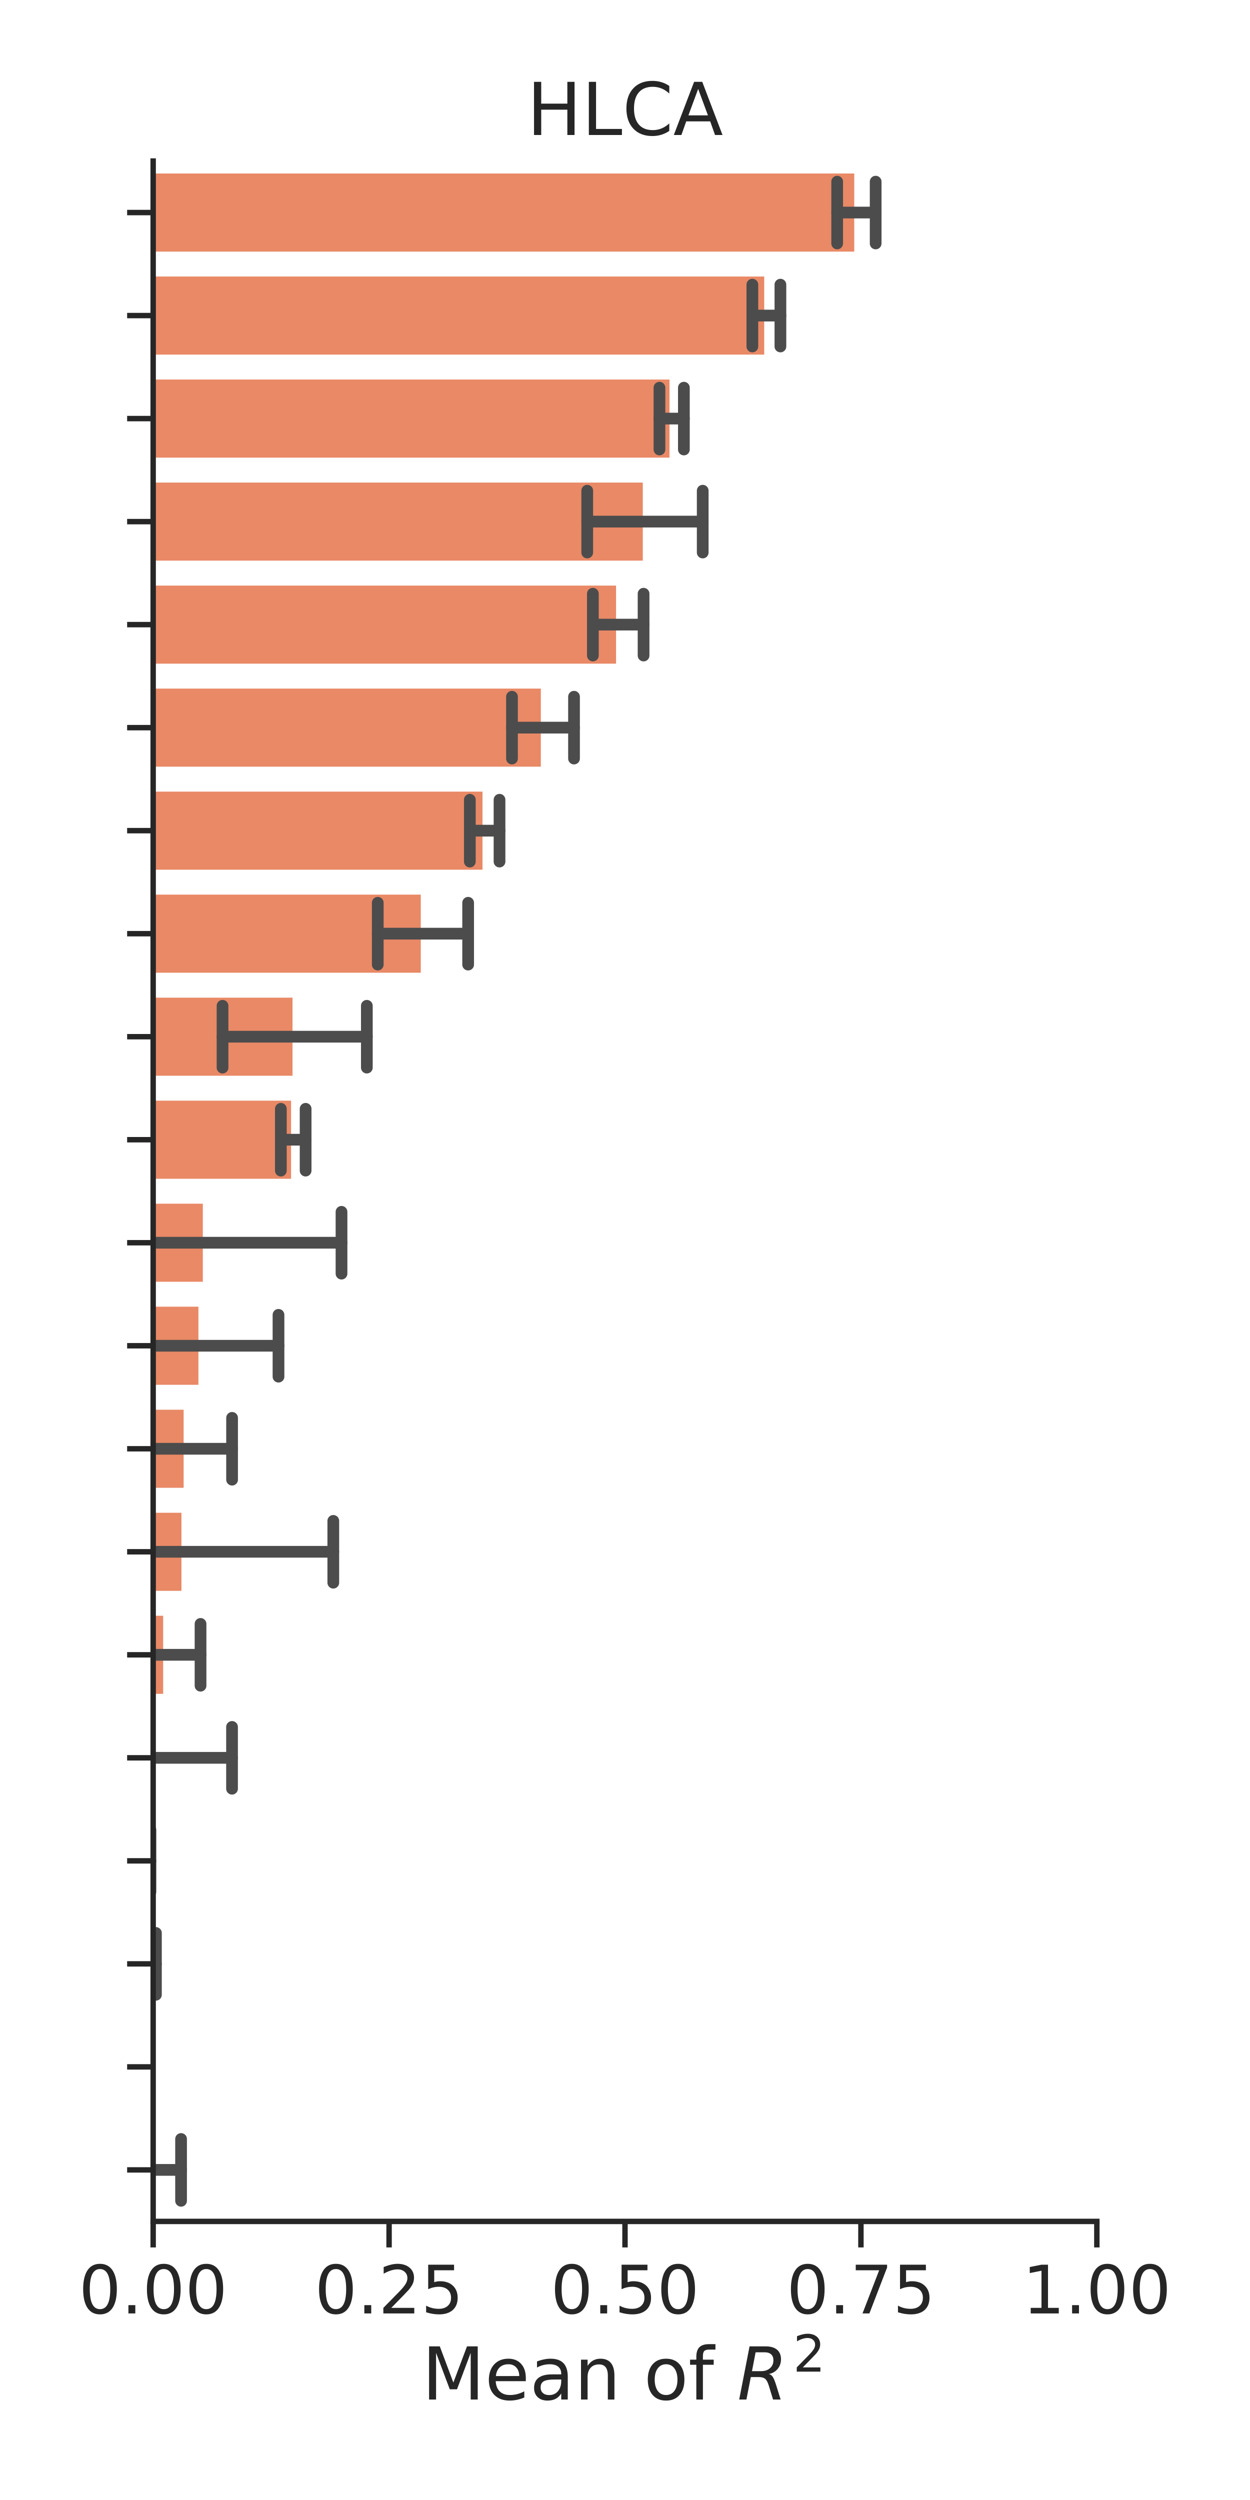<?xml version="1.0" encoding="utf-8" standalone="no"?>
<!DOCTYPE svg PUBLIC "-//W3C//DTD SVG 1.1//EN"
  "http://www.w3.org/Graphics/SVG/1.1/DTD/svg11.dtd">
<!-- Created with matplotlib (https://matplotlib.org/) -->
<svg height="576pt" version="1.1" viewBox="0 0 288 576" width="288pt" xmlns="http://www.w3.org/2000/svg" xmlns:xlink="http://www.w3.org/1999/xlink">
 <defs>
  <style type="text/css">*{stroke-linecap:butt;stroke-linejoin:round;}</style>
 </defs>
 <g id="figure_1">
  <g id="patch_1">
   <path d="M 0 576 
L 288 576 
L 288 0 
L 0 0 
z
" style="fill:#ffffff;"/>
  </g>
  <g id="axes_1">
   <g id="patch_2">
    <path d="M 35.289 511.812 
L 252.711 511.812 
L 252.711 37.104 
L 35.289 37.104 
z
" style="fill:#ffffff;"/>
   </g>
   <g id="matplotlib.axis_1">
    <g id="xtick_1">
     <g id="line2d_1">
      <defs>
       <path d="M 0 0 
L 0 6 
" id="mc8b5fd4b3a" style="stroke:#262626;stroke-width:1.25;"/>
      </defs>
      <g>
       <use style="fill:#262626;stroke:#262626;stroke-width:1.25;" x="35.289" xlink:href="#mc8b5fd4b3a" y="511.812"/>
      </g>
     </g>
     <g id="text_1">
      <!-- 0.00 -->
      <g style="fill:#262626;" transform="translate(18.144 533.014)scale(0.154 -0.154)">
       <defs>
        <path d="M 31.781 66.406 
Q 24.172 66.406 20.328 58.906 
Q 16.5 51.422 16.5 36.375 
Q 16.5 21.391 20.328 13.891 
Q 24.172 6.391 31.781 6.391 
Q 39.453 6.391 43.281 13.891 
Q 47.125 21.391 47.125 36.375 
Q 47.125 51.422 43.281 58.906 
Q 39.453 66.406 31.781 66.406 
z
M 31.781 74.219 
Q 44.047 74.219 50.516 64.516 
Q 56.984 54.828 56.984 36.375 
Q 56.984 17.969 50.516 8.266 
Q 44.047 -1.422 31.781 -1.422 
Q 19.531 -1.422 13.062 8.266 
Q 6.594 17.969 6.594 36.375 
Q 6.594 54.828 13.062 64.516 
Q 19.531 74.219 31.781 74.219 
z
" id="DejaVuSans-48"/>
        <path d="M 10.688 12.406 
L 21 12.406 
L 21 0 
L 10.688 0 
z
" id="DejaVuSans-46"/>
       </defs>
       <use xlink:href="#DejaVuSans-48"/>
       <use x="63.623" xlink:href="#DejaVuSans-46"/>
       <use x="95.41" xlink:href="#DejaVuSans-48"/>
       <use x="159.033" xlink:href="#DejaVuSans-48"/>
      </g>
     </g>
    </g>
    <g id="xtick_2">
     <g id="line2d_2">
      <g>
       <use style="fill:#262626;stroke:#262626;stroke-width:1.25;" x="89.644" xlink:href="#mc8b5fd4b3a" y="511.812"/>
      </g>
     </g>
     <g id="text_2">
      <!-- 0.25 -->
      <g style="fill:#262626;" transform="translate(72.5 533.014)scale(0.154 -0.154)">
       <defs>
        <path d="M 19.188 8.297 
L 53.609 8.297 
L 53.609 0 
L 7.328 0 
L 7.328 8.297 
Q 12.938 14.109 22.625 23.891 
Q 32.328 33.688 34.812 36.531 
Q 39.547 41.844 41.422 45.531 
Q 43.312 49.219 43.312 52.781 
Q 43.312 58.594 39.234 62.25 
Q 35.156 65.922 28.609 65.922 
Q 23.969 65.922 18.812 64.312 
Q 13.672 62.703 7.812 59.422 
L 7.812 69.391 
Q 13.766 71.781 18.938 73 
Q 24.125 74.219 28.422 74.219 
Q 39.75 74.219 46.484 68.547 
Q 53.219 62.891 53.219 53.422 
Q 53.219 48.922 51.531 44.891 
Q 49.859 40.875 45.406 35.406 
Q 44.188 33.984 37.641 27.219 
Q 31.109 20.453 19.188 8.297 
z
" id="DejaVuSans-50"/>
        <path d="M 10.797 72.906 
L 49.516 72.906 
L 49.516 64.594 
L 19.828 64.594 
L 19.828 46.734 
Q 21.969 47.469 24.109 47.828 
Q 26.266 48.188 28.422 48.188 
Q 40.625 48.188 47.75 41.5 
Q 54.891 34.812 54.891 23.391 
Q 54.891 11.625 47.562 5.094 
Q 40.234 -1.422 26.906 -1.422 
Q 22.312 -1.422 17.547 -0.641 
Q 12.797 0.141 7.719 1.703 
L 7.719 11.625 
Q 12.109 9.234 16.797 8.062 
Q 21.484 6.891 26.703 6.891 
Q 35.156 6.891 40.078 11.328 
Q 45.016 15.766 45.016 23.391 
Q 45.016 31 40.078 35.438 
Q 35.156 39.891 26.703 39.891 
Q 22.75 39.891 18.812 39.016 
Q 14.891 38.141 10.797 36.281 
z
" id="DejaVuSans-53"/>
       </defs>
       <use xlink:href="#DejaVuSans-48"/>
       <use x="63.623" xlink:href="#DejaVuSans-46"/>
       <use x="95.41" xlink:href="#DejaVuSans-50"/>
       <use x="159.033" xlink:href="#DejaVuSans-53"/>
      </g>
     </g>
    </g>
    <g id="xtick_3">
     <g id="line2d_3">
      <g>
       <use style="fill:#262626;stroke:#262626;stroke-width:1.25;" x="144" xlink:href="#mc8b5fd4b3a" y="511.812"/>
      </g>
     </g>
     <g id="text_3">
      <!-- 0.50 -->
      <g style="fill:#262626;" transform="translate(126.855 533.014)scale(0.154 -0.154)">
       <use xlink:href="#DejaVuSans-48"/>
       <use x="63.623" xlink:href="#DejaVuSans-46"/>
       <use x="95.41" xlink:href="#DejaVuSans-53"/>
       <use x="159.033" xlink:href="#DejaVuSans-48"/>
      </g>
     </g>
    </g>
    <g id="xtick_4">
     <g id="line2d_4">
      <g>
       <use style="fill:#262626;stroke:#262626;stroke-width:1.25;" x="198.356" xlink:href="#mc8b5fd4b3a" y="511.812"/>
      </g>
     </g>
     <g id="text_4">
      <!-- 0.75 -->
      <g style="fill:#262626;" transform="translate(181.211 533.014)scale(0.154 -0.154)">
       <defs>
        <path d="M 8.203 72.906 
L 55.078 72.906 
L 55.078 68.703 
L 28.609 0 
L 18.312 0 
L 43.219 64.594 
L 8.203 64.594 
z
" id="DejaVuSans-55"/>
       </defs>
       <use xlink:href="#DejaVuSans-48"/>
       <use x="63.623" xlink:href="#DejaVuSans-46"/>
       <use x="95.41" xlink:href="#DejaVuSans-55"/>
       <use x="159.033" xlink:href="#DejaVuSans-53"/>
      </g>
     </g>
    </g>
    <g id="xtick_5">
     <g id="line2d_5">
      <g>
       <use style="fill:#262626;stroke:#262626;stroke-width:1.25;" x="252.711" xlink:href="#mc8b5fd4b3a" y="511.812"/>
      </g>
     </g>
     <g id="text_5">
      <!-- 1.00 -->
      <g style="fill:#262626;" transform="translate(235.566 533.014)scale(0.154 -0.154)">
       <defs>
        <path d="M 12.406 8.297 
L 28.516 8.297 
L 28.516 63.922 
L 10.984 60.406 
L 10.984 69.391 
L 28.422 72.906 
L 38.281 72.906 
L 38.281 8.297 
L 54.391 8.297 
L 54.391 0 
L 12.406 0 
z
" id="DejaVuSans-49"/>
       </defs>
       <use xlink:href="#DejaVuSans-49"/>
       <use x="63.623" xlink:href="#DejaVuSans-46"/>
       <use x="95.41" xlink:href="#DejaVuSans-48"/>
       <use x="159.033" xlink:href="#DejaVuSans-48"/>
      </g>
     </g>
    </g>
    <g id="text_6">
     <!-- Mean of $R^2$ -->
     <g style="fill:#262626;" transform="translate(97.212 552.982)scale(0.168 -0.168)">
      <defs>
       <path d="M 9.812 72.906 
L 24.516 72.906 
L 43.109 23.297 
L 61.812 72.906 
L 76.516 72.906 
L 76.516 0 
L 66.891 0 
L 66.891 64.016 
L 48.094 14.016 
L 38.188 14.016 
L 19.391 64.016 
L 19.391 0 
L 9.812 0 
z
" id="DejaVuSans-77"/>
       <path d="M 56.203 29.594 
L 56.203 25.203 
L 14.891 25.203 
Q 15.484 15.922 20.484 11.062 
Q 25.484 6.203 34.422 6.203 
Q 39.594 6.203 44.453 7.469 
Q 49.312 8.734 54.109 11.281 
L 54.109 2.781 
Q 49.266 0.734 44.188 -0.344 
Q 39.109 -1.422 33.891 -1.422 
Q 20.797 -1.422 13.156 6.188 
Q 5.516 13.812 5.516 26.812 
Q 5.516 40.234 12.766 48.109 
Q 20.016 56 32.328 56 
Q 43.359 56 49.781 48.891 
Q 56.203 41.797 56.203 29.594 
z
M 47.219 32.234 
Q 47.125 39.594 43.094 43.984 
Q 39.062 48.391 32.422 48.391 
Q 24.906 48.391 20.391 44.141 
Q 15.875 39.891 15.188 32.172 
z
" id="DejaVuSans-101"/>
       <path d="M 34.281 27.484 
Q 23.391 27.484 19.188 25 
Q 14.984 22.516 14.984 16.5 
Q 14.984 11.719 18.141 8.906 
Q 21.297 6.109 26.703 6.109 
Q 34.188 6.109 38.703 11.406 
Q 43.219 16.703 43.219 25.484 
L 43.219 27.484 
z
M 52.203 31.203 
L 52.203 0 
L 43.219 0 
L 43.219 8.297 
Q 40.141 3.328 35.547 0.953 
Q 30.953 -1.422 24.312 -1.422 
Q 15.922 -1.422 10.953 3.297 
Q 6 8.016 6 15.922 
Q 6 25.141 12.172 29.828 
Q 18.359 34.516 30.609 34.516 
L 43.219 34.516 
L 43.219 35.406 
Q 43.219 41.609 39.141 45 
Q 35.062 48.391 27.688 48.391 
Q 23 48.391 18.547 47.266 
Q 14.109 46.141 10.016 43.891 
L 10.016 52.203 
Q 14.938 54.109 19.578 55.047 
Q 24.219 56 28.609 56 
Q 40.484 56 46.344 49.844 
Q 52.203 43.703 52.203 31.203 
z
" id="DejaVuSans-97"/>
       <path d="M 54.891 33.016 
L 54.891 0 
L 45.906 0 
L 45.906 32.719 
Q 45.906 40.484 42.875 44.328 
Q 39.844 48.188 33.797 48.188 
Q 26.516 48.188 22.312 43.547 
Q 18.109 38.922 18.109 30.906 
L 18.109 0 
L 9.078 0 
L 9.078 54.688 
L 18.109 54.688 
L 18.109 46.188 
Q 21.344 51.125 25.703 53.562 
Q 30.078 56 35.797 56 
Q 45.219 56 50.047 50.172 
Q 54.891 44.344 54.891 33.016 
z
" id="DejaVuSans-110"/>
       <path id="DejaVuSans-32"/>
       <path d="M 30.609 48.391 
Q 23.391 48.391 19.188 42.75 
Q 14.984 37.109 14.984 27.297 
Q 14.984 17.484 19.156 11.844 
Q 23.344 6.203 30.609 6.203 
Q 37.797 6.203 41.984 11.859 
Q 46.188 17.531 46.188 27.297 
Q 46.188 37.016 41.984 42.703 
Q 37.797 48.391 30.609 48.391 
z
M 30.609 56 
Q 42.328 56 49.016 48.375 
Q 55.719 40.766 55.719 27.297 
Q 55.719 13.875 49.016 6.219 
Q 42.328 -1.422 30.609 -1.422 
Q 18.844 -1.422 12.172 6.219 
Q 5.516 13.875 5.516 27.297 
Q 5.516 40.766 12.172 48.375 
Q 18.844 56 30.609 56 
z
" id="DejaVuSans-111"/>
       <path d="M 37.109 75.984 
L 37.109 68.5 
L 28.516 68.5 
Q 23.688 68.5 21.797 66.547 
Q 19.922 64.594 19.922 59.516 
L 19.922 54.688 
L 34.719 54.688 
L 34.719 47.703 
L 19.922 47.703 
L 19.922 0 
L 10.891 0 
L 10.891 47.703 
L 2.297 47.703 
L 2.297 54.688 
L 10.891 54.688 
L 10.891 58.5 
Q 10.891 67.625 15.141 71.797 
Q 19.391 75.984 28.609 75.984 
z
" id="DejaVuSans-102"/>
       <path d="M 25.203 64.797 
L 20.219 38.922 
L 32.906 38.922 
Q 40.375 38.922 44.984 43.047 
Q 49.609 47.172 49.609 53.812 
Q 49.609 59.125 46.5 61.953 
Q 43.406 64.797 37.594 64.797 
z
M 43.312 35.016 
Q 46.438 34.281 48.516 31.391 
Q 50.594 28.516 53.328 19.922 
L 59.516 0 
L 49.125 0 
L 43.406 18.703 
Q 41.219 25.922 38.328 28.359 
Q 35.453 30.812 29.5 30.812 
L 18.609 30.812 
L 12.594 0 
L 2.688 0 
L 16.891 72.906 
L 39.109 72.906 
Q 49.219 72.906 54.609 68.328 
Q 60.016 63.766 60.016 55.172 
Q 60.016 47.562 55.422 41.984 
Q 50.828 36.422 43.312 35.016 
z
" id="DejaVuSans-Oblique-82"/>
      </defs>
      <use transform="translate(0 0.766)" xlink:href="#DejaVuSans-77"/>
      <use transform="translate(86.279 0.766)" xlink:href="#DejaVuSans-101"/>
      <use transform="translate(147.803 0.766)" xlink:href="#DejaVuSans-97"/>
      <use transform="translate(209.082 0.766)" xlink:href="#DejaVuSans-110"/>
      <use transform="translate(272.461 0.766)" xlink:href="#DejaVuSans-32"/>
      <use transform="translate(304.248 0.766)" xlink:href="#DejaVuSans-111"/>
      <use transform="translate(365.43 0.766)" xlink:href="#DejaVuSans-102"/>
      <use transform="translate(400.635 0.766)" xlink:href="#DejaVuSans-32"/>
      <use transform="translate(432.422 0.766)" xlink:href="#DejaVuSans-Oblique-82"/>
      <use transform="translate(508.921 39.047)scale(0.7)" xlink:href="#DejaVuSans-50"/>
     </g>
    </g>
   </g>
   <g id="matplotlib.axis_2">
    <g id="ytick_1">
     <g id="line2d_6">
      <defs>
       <path d="M 0 0 
L -6 0 
" id="m7b9d5f1a89" style="stroke:#262626;stroke-width:1.25;"/>
      </defs>
      <g>
       <use style="fill:#262626;stroke:#262626;stroke-width:1.25;" x="35.289" xlink:href="#m7b9d5f1a89" y="48.972"/>
      </g>
     </g>
    </g>
    <g id="ytick_2">
     <g id="line2d_7">
      <g>
       <use style="fill:#262626;stroke:#262626;stroke-width:1.25;" x="35.289" xlink:href="#m7b9d5f1a89" y="72.707"/>
      </g>
     </g>
    </g>
    <g id="ytick_3">
     <g id="line2d_8">
      <g>
       <use style="fill:#262626;stroke:#262626;stroke-width:1.25;" x="35.289" xlink:href="#m7b9d5f1a89" y="96.442"/>
      </g>
     </g>
    </g>
    <g id="ytick_4">
     <g id="line2d_9">
      <g>
       <use style="fill:#262626;stroke:#262626;stroke-width:1.25;" x="35.289" xlink:href="#m7b9d5f1a89" y="120.178"/>
      </g>
     </g>
    </g>
    <g id="ytick_5">
     <g id="line2d_10">
      <g>
       <use style="fill:#262626;stroke:#262626;stroke-width:1.25;" x="35.289" xlink:href="#m7b9d5f1a89" y="143.913"/>
      </g>
     </g>
    </g>
    <g id="ytick_6">
     <g id="line2d_11">
      <g>
       <use style="fill:#262626;stroke:#262626;stroke-width:1.25;" x="35.289" xlink:href="#m7b9d5f1a89" y="167.649"/>
      </g>
     </g>
    </g>
    <g id="ytick_7">
     <g id="line2d_12">
      <g>
       <use style="fill:#262626;stroke:#262626;stroke-width:1.25;" x="35.289" xlink:href="#m7b9d5f1a89" y="191.384"/>
      </g>
     </g>
    </g>
    <g id="ytick_8">
     <g id="line2d_13">
      <g>
       <use style="fill:#262626;stroke:#262626;stroke-width:1.25;" x="35.289" xlink:href="#m7b9d5f1a89" y="215.119"/>
      </g>
     </g>
    </g>
    <g id="ytick_9">
     <g id="line2d_14">
      <g>
       <use style="fill:#262626;stroke:#262626;stroke-width:1.25;" x="35.289" xlink:href="#m7b9d5f1a89" y="238.855"/>
      </g>
     </g>
    </g>
    <g id="ytick_10">
     <g id="line2d_15">
      <g>
       <use style="fill:#262626;stroke:#262626;stroke-width:1.25;" x="35.289" xlink:href="#m7b9d5f1a89" y="262.59"/>
      </g>
     </g>
    </g>
    <g id="ytick_11">
     <g id="line2d_16">
      <g>
       <use style="fill:#262626;stroke:#262626;stroke-width:1.25;" x="35.289" xlink:href="#m7b9d5f1a89" y="286.326"/>
      </g>
     </g>
    </g>
    <g id="ytick_12">
     <g id="line2d_17">
      <g>
       <use style="fill:#262626;stroke:#262626;stroke-width:1.25;" x="35.289" xlink:href="#m7b9d5f1a89" y="310.061"/>
      </g>
     </g>
    </g>
    <g id="ytick_13">
     <g id="line2d_18">
      <g>
       <use style="fill:#262626;stroke:#262626;stroke-width:1.25;" x="35.289" xlink:href="#m7b9d5f1a89" y="333.796"/>
      </g>
     </g>
    </g>
    <g id="ytick_14">
     <g id="line2d_19">
      <g>
       <use style="fill:#262626;stroke:#262626;stroke-width:1.25;" x="35.289" xlink:href="#m7b9d5f1a89" y="357.532"/>
      </g>
     </g>
    </g>
    <g id="ytick_15">
     <g id="line2d_20">
      <g>
       <use style="fill:#262626;stroke:#262626;stroke-width:1.25;" x="35.289" xlink:href="#m7b9d5f1a89" y="381.267"/>
      </g>
     </g>
    </g>
    <g id="ytick_16">
     <g id="line2d_21">
      <g>
       <use style="fill:#262626;stroke:#262626;stroke-width:1.25;" x="35.289" xlink:href="#m7b9d5f1a89" y="405.003"/>
      </g>
     </g>
    </g>
    <g id="ytick_17">
     <g id="line2d_22">
      <g>
       <use style="fill:#262626;stroke:#262626;stroke-width:1.25;" x="35.289" xlink:href="#m7b9d5f1a89" y="428.738"/>
      </g>
     </g>
    </g>
    <g id="ytick_18">
     <g id="line2d_23">
      <g>
       <use style="fill:#262626;stroke:#262626;stroke-width:1.25;" x="35.289" xlink:href="#m7b9d5f1a89" y="452.474"/>
      </g>
     </g>
    </g>
    <g id="ytick_19">
     <g id="line2d_24">
      <g>
       <use style="fill:#262626;stroke:#262626;stroke-width:1.25;" x="35.289" xlink:href="#m7b9d5f1a89" y="476.209"/>
      </g>
     </g>
    </g>
    <g id="ytick_20">
     <g id="line2d_25">
      <g>
       <use style="fill:#262626;stroke:#262626;stroke-width:1.25;" x="35.289" xlink:href="#m7b9d5f1a89" y="499.944"/>
      </g>
     </g>
    </g>
   </g>
   <g id="patch_3">
    <path clip-path="url(#p780c01c3aa)" d="M 35.289 39.478 
L 197.319 39.478 
L 197.319 58.466 
L 35.289 58.466 
z
" style="fill:#e98966;stroke:#ffffff;stroke-linejoin:miter;"/>
   </g>
   <g id="patch_4">
    <path clip-path="url(#p780c01c3aa)" d="M 35.289 63.213 
L 176.576 63.213 
L 176.576 82.201 
L 35.289 82.201 
z
" style="fill:#e98966;stroke:#ffffff;stroke-linejoin:miter;"/>
   </g>
   <g id="patch_5">
    <path clip-path="url(#p780c01c3aa)" d="M 35.289 86.948 
L 154.752 86.948 
L 154.752 105.937 
L 35.289 105.937 
z
" style="fill:#e98966;stroke:#ffffff;stroke-linejoin:miter;"/>
   </g>
   <g id="patch_6">
    <path clip-path="url(#p780c01c3aa)" d="M 35.289 110.684 
L 148.601 110.684 
L 148.601 129.672 
L 35.289 129.672 
z
" style="fill:#e98966;stroke:#ffffff;stroke-linejoin:miter;"/>
   </g>
   <g id="patch_7">
    <path clip-path="url(#p780c01c3aa)" d="M 35.289 134.419 
L 142.438 134.419 
L 142.438 153.407 
L 35.289 153.407 
z
" style="fill:#e98966;stroke:#ffffff;stroke-linejoin:miter;"/>
   </g>
   <g id="patch_8">
    <path clip-path="url(#p780c01c3aa)" d="M 35.289 158.155 
L 125.107 158.155 
L 125.107 177.143 
L 35.289 177.143 
z
" style="fill:#e98966;stroke:#ffffff;stroke-linejoin:miter;"/>
   </g>
   <g id="patch_9">
    <path clip-path="url(#p780c01c3aa)" d="M 35.289 181.89 
L 111.67 181.89 
L 111.67 200.878 
L 35.289 200.878 
z
" style="fill:#e98966;stroke:#ffffff;stroke-linejoin:miter;"/>
   </g>
   <g id="patch_10">
    <path clip-path="url(#p780c01c3aa)" d="M 35.289 205.625 
L 97.448 205.625 
L 97.448 224.614 
L 35.289 224.614 
z
" style="fill:#e98966;stroke:#ffffff;stroke-linejoin:miter;"/>
   </g>
   <g id="patch_11">
    <path clip-path="url(#p780c01c3aa)" d="M 35.289 229.361 
L 67.896 229.361 
L 67.896 248.349 
L 35.289 248.349 
z
" style="fill:#e98966;stroke:#ffffff;stroke-linejoin:miter;"/>
   </g>
   <g id="patch_12">
    <path clip-path="url(#p780c01c3aa)" d="M 35.289 253.096 
L 67.561 253.096 
L 67.561 272.084 
L 35.289 272.084 
z
" style="fill:#e98966;stroke:#ffffff;stroke-linejoin:miter;"/>
   </g>
   <g id="patch_13">
    <path clip-path="url(#p780c01c3aa)" d="M 35.289 276.832 
L 47.229 276.832 
L 47.229 295.82 
L 35.289 295.82 
z
" style="fill:#e98966;stroke:#ffffff;stroke-linejoin:miter;"/>
   </g>
   <g id="patch_14">
    <path clip-path="url(#p780c01c3aa)" d="M 35.289 300.567 
L 46.216 300.567 
L 46.216 319.555 
L 35.289 319.555 
z
" style="fill:#e98966;stroke:#ffffff;stroke-linejoin:miter;"/>
   </g>
   <g id="patch_15">
    <path clip-path="url(#p780c01c3aa)" d="M 35.289 324.302 
L 42.809 324.302 
L 42.809 343.291 
L 35.289 343.291 
z
" style="fill:#e98966;stroke:#ffffff;stroke-linejoin:miter;"/>
   </g>
   <g id="patch_16">
    <path clip-path="url(#p780c01c3aa)" d="M 35.289 348.038 
L 42.301 348.038 
L 42.301 367.026 
L 35.289 367.026 
z
" style="fill:#e98966;stroke:#ffffff;stroke-linejoin:miter;"/>
   </g>
   <g id="patch_17">
    <path clip-path="url(#p780c01c3aa)" d="M 35.289 371.773 
L 38.089 371.773 
L 38.089 390.761 
L 35.289 390.761 
z
" style="fill:#e98966;stroke:#ffffff;stroke-linejoin:miter;"/>
   </g>
   <g id="patch_18">
    <path clip-path="url(#p780c01c3aa)" d="M 35.289 395.509 
L 31.483 395.509 
L 31.483 414.497 
L 35.289 414.497 
z
" style="fill:#e98966;stroke:#ffffff;stroke-linejoin:miter;"/>
   </g>
   <g id="patch_19">
    <path clip-path="url(#p780c01c3aa)" d="M 35.289 419.244 
L 21.941 419.244 
L 21.941 438.232 
L 35.289 438.232 
z
" style="fill:#e98966;stroke:#ffffff;stroke-linejoin:miter;"/>
   </g>
   <g id="patch_20">
    <path clip-path="url(#p780c01c3aa)" d="M 35.289 442.979 
L 14.144 442.979 
L 14.144 461.968 
L 35.289 461.968 
z
" style="fill:#e98966;stroke:#ffffff;stroke-linejoin:miter;"/>
   </g>
   <g id="patch_21">
    <path clip-path="url(#p780c01c3aa)" d="M 35.289 466.715 
L 5.248 466.715 
L 5.248 485.703 
L 35.289 485.703 
z
" style="fill:#e98966;stroke:#ffffff;stroke-linejoin:miter;"/>
   </g>
   <g id="patch_22">
    <path clip-path="url(#p780c01c3aa)" d="M 35.289 490.45 
L 3.071 490.45 
L 3.071 509.438 
L 35.289 509.438 
z
" style="fill:#e98966;stroke:#ffffff;stroke-linejoin:miter;"/>
   </g>
   <g id="line2d_26">
    <path clip-path="url(#p780c01c3aa)" d="M 192.885 48.972 
L 201.753 48.972 
" style="fill:none;stroke:#4c4c4c;stroke-linecap:round;stroke-width:2.7;"/>
   </g>
   <g id="line2d_27">
    <path clip-path="url(#p780c01c3aa)" d="M 192.885 41.851 
L 192.885 56.092 
" style="fill:none;stroke:#4c4c4c;stroke-linecap:round;stroke-width:2.7;"/>
   </g>
   <g id="line2d_28">
    <path clip-path="url(#p780c01c3aa)" d="M 201.753 41.851 
L 201.753 56.092 
" style="fill:none;stroke:#4c4c4c;stroke-linecap:round;stroke-width:2.7;"/>
   </g>
   <g id="line2d_29">
    <path clip-path="url(#p780c01c3aa)" d="M 173.343 72.707 
L 179.808 72.707 
" style="fill:none;stroke:#4c4c4c;stroke-linecap:round;stroke-width:2.7;"/>
   </g>
   <g id="line2d_30">
    <path clip-path="url(#p780c01c3aa)" d="M 173.343 65.586 
L 173.343 79.828 
" style="fill:none;stroke:#4c4c4c;stroke-linecap:round;stroke-width:2.7;"/>
   </g>
   <g id="line2d_31">
    <path clip-path="url(#p780c01c3aa)" d="M 179.808 65.586 
L 179.808 79.828 
" style="fill:none;stroke:#4c4c4c;stroke-linecap:round;stroke-width:2.7;"/>
   </g>
   <g id="line2d_32">
    <path clip-path="url(#p780c01c3aa)" d="M 151.938 96.442 
L 157.566 96.442 
" style="fill:none;stroke:#4c4c4c;stroke-linecap:round;stroke-width:2.7;"/>
   </g>
   <g id="line2d_33">
    <path clip-path="url(#p780c01c3aa)" d="M 151.938 89.322 
L 151.938 103.563 
" style="fill:none;stroke:#4c4c4c;stroke-linecap:round;stroke-width:2.7;"/>
   </g>
   <g id="line2d_34">
    <path clip-path="url(#p780c01c3aa)" d="M 157.566 89.322 
L 157.566 103.563 
" style="fill:none;stroke:#4c4c4c;stroke-linecap:round;stroke-width:2.7;"/>
   </g>
   <g id="line2d_35">
    <path clip-path="url(#p780c01c3aa)" d="M 135.298 120.178 
L 161.904 120.178 
" style="fill:none;stroke:#4c4c4c;stroke-linecap:round;stroke-width:2.7;"/>
   </g>
   <g id="line2d_36">
    <path clip-path="url(#p780c01c3aa)" d="M 135.298 113.057 
L 135.298 127.299 
" style="fill:none;stroke:#4c4c4c;stroke-linecap:round;stroke-width:2.7;"/>
   </g>
   <g id="line2d_37">
    <path clip-path="url(#p780c01c3aa)" d="M 161.904 113.057 
L 161.904 127.299 
" style="fill:none;stroke:#4c4c4c;stroke-linecap:round;stroke-width:2.7;"/>
   </g>
   <g id="line2d_38">
    <path clip-path="url(#p780c01c3aa)" d="M 136.597 143.913 
L 148.279 143.913 
" style="fill:none;stroke:#4c4c4c;stroke-linecap:round;stroke-width:2.7;"/>
   </g>
   <g id="line2d_39">
    <path clip-path="url(#p780c01c3aa)" d="M 136.597 136.793 
L 136.597 151.034 
" style="fill:none;stroke:#4c4c4c;stroke-linecap:round;stroke-width:2.7;"/>
   </g>
   <g id="line2d_40">
    <path clip-path="url(#p780c01c3aa)" d="M 148.279 136.793 
L 148.279 151.034 
" style="fill:none;stroke:#4c4c4c;stroke-linecap:round;stroke-width:2.7;"/>
   </g>
   <g id="line2d_41">
    <path clip-path="url(#p780c01c3aa)" d="M 117.961 167.649 
L 132.253 167.649 
" style="fill:none;stroke:#4c4c4c;stroke-linecap:round;stroke-width:2.7;"/>
   </g>
   <g id="line2d_42">
    <path clip-path="url(#p780c01c3aa)" d="M 117.961 160.528 
L 117.961 174.769 
" style="fill:none;stroke:#4c4c4c;stroke-linecap:round;stroke-width:2.7;"/>
   </g>
   <g id="line2d_43">
    <path clip-path="url(#p780c01c3aa)" d="M 132.253 160.528 
L 132.253 174.769 
" style="fill:none;stroke:#4c4c4c;stroke-linecap:round;stroke-width:2.7;"/>
   </g>
   <g id="line2d_44">
    <path clip-path="url(#p780c01c3aa)" d="M 108.25 191.384 
L 115.089 191.384 
" style="fill:none;stroke:#4c4c4c;stroke-linecap:round;stroke-width:2.7;"/>
   </g>
   <g id="line2d_45">
    <path clip-path="url(#p780c01c3aa)" d="M 108.25 184.263 
L 108.25 198.505 
" style="fill:none;stroke:#4c4c4c;stroke-linecap:round;stroke-width:2.7;"/>
   </g>
   <g id="line2d_46">
    <path clip-path="url(#p780c01c3aa)" d="M 115.089 184.263 
L 115.089 198.505 
" style="fill:none;stroke:#4c4c4c;stroke-linecap:round;stroke-width:2.7;"/>
   </g>
   <g id="line2d_47">
    <path clip-path="url(#p780c01c3aa)" d="M 87.036 215.119 
L 107.86 215.119 
" style="fill:none;stroke:#4c4c4c;stroke-linecap:round;stroke-width:2.7;"/>
   </g>
   <g id="line2d_48">
    <path clip-path="url(#p780c01c3aa)" d="M 87.036 207.999 
L 87.036 222.24 
" style="fill:none;stroke:#4c4c4c;stroke-linecap:round;stroke-width:2.7;"/>
   </g>
   <g id="line2d_49">
    <path clip-path="url(#p780c01c3aa)" d="M 107.86 207.999 
L 107.86 222.24 
" style="fill:none;stroke:#4c4c4c;stroke-linecap:round;stroke-width:2.7;"/>
   </g>
   <g id="line2d_50">
    <path clip-path="url(#p780c01c3aa)" d="M 51.272 238.855 
L 84.521 238.855 
" style="fill:none;stroke:#4c4c4c;stroke-linecap:round;stroke-width:2.7;"/>
   </g>
   <g id="line2d_51">
    <path clip-path="url(#p780c01c3aa)" d="M 51.272 231.734 
L 51.272 245.976 
" style="fill:none;stroke:#4c4c4c;stroke-linecap:round;stroke-width:2.7;"/>
   </g>
   <g id="line2d_52">
    <path clip-path="url(#p780c01c3aa)" d="M 84.521 231.734 
L 84.521 245.976 
" style="fill:none;stroke:#4c4c4c;stroke-linecap:round;stroke-width:2.7;"/>
   </g>
   <g id="line2d_53">
    <path clip-path="url(#p780c01c3aa)" d="M 64.708 262.59 
L 70.415 262.59 
" style="fill:none;stroke:#4c4c4c;stroke-linecap:round;stroke-width:2.7;"/>
   </g>
   <g id="line2d_54">
    <path clip-path="url(#p780c01c3aa)" d="M 64.708 255.47 
L 64.708 269.711 
" style="fill:none;stroke:#4c4c4c;stroke-linecap:round;stroke-width:2.7;"/>
   </g>
   <g id="line2d_55">
    <path clip-path="url(#p780c01c3aa)" d="M 70.415 255.47 
L 70.415 269.711 
" style="fill:none;stroke:#4c4c4c;stroke-linecap:round;stroke-width:2.7;"/>
   </g>
   <g id="line2d_56">
    <path clip-path="url(#p780c01c3aa)" d="M 15.774 286.326 
L 78.683 286.326 
" style="fill:none;stroke:#4c4c4c;stroke-linecap:round;stroke-width:2.7;"/>
   </g>
   <g id="line2d_57">
    <path clip-path="url(#p780c01c3aa)" d="M 15.774 279.205 
L 15.774 293.446 
" style="fill:none;stroke:#4c4c4c;stroke-linecap:round;stroke-width:2.7;"/>
   </g>
   <g id="line2d_58">
    <path clip-path="url(#p780c01c3aa)" d="M 78.683 279.205 
L 78.683 293.446 
" style="fill:none;stroke:#4c4c4c;stroke-linecap:round;stroke-width:2.7;"/>
   </g>
   <g id="line2d_59">
    <path clip-path="url(#p780c01c3aa)" d="M 28.268 310.061 
L 64.164 310.061 
" style="fill:none;stroke:#4c4c4c;stroke-linecap:round;stroke-width:2.7;"/>
   </g>
   <g id="line2d_60">
    <path clip-path="url(#p780c01c3aa)" d="M 28.268 302.94 
L 28.268 317.182 
" style="fill:none;stroke:#4c4c4c;stroke-linecap:round;stroke-width:2.7;"/>
   </g>
   <g id="line2d_61">
    <path clip-path="url(#p780c01c3aa)" d="M 64.164 302.94 
L 64.164 317.182 
" style="fill:none;stroke:#4c4c4c;stroke-linecap:round;stroke-width:2.7;"/>
   </g>
   <g id="line2d_62">
    <path clip-path="url(#p780c01c3aa)" d="M 32.147 333.796 
L 53.471 333.796 
" style="fill:none;stroke:#4c4c4c;stroke-linecap:round;stroke-width:2.7;"/>
   </g>
   <g id="line2d_63">
    <path clip-path="url(#p780c01c3aa)" d="M 32.147 326.676 
L 32.147 340.917 
" style="fill:none;stroke:#4c4c4c;stroke-linecap:round;stroke-width:2.7;"/>
   </g>
   <g id="line2d_64">
    <path clip-path="url(#p780c01c3aa)" d="M 53.471 326.676 
L 53.471 340.917 
" style="fill:none;stroke:#4c4c4c;stroke-linecap:round;stroke-width:2.7;"/>
   </g>
   <g id="line2d_65">
    <path clip-path="url(#p780c01c3aa)" d="M 7.812 357.532 
L 76.791 357.532 
" style="fill:none;stroke:#4c4c4c;stroke-linecap:round;stroke-width:2.7;"/>
   </g>
   <g id="line2d_66">
    <path clip-path="url(#p780c01c3aa)" d="M 7.812 350.411 
L 7.812 364.653 
" style="fill:none;stroke:#4c4c4c;stroke-linecap:round;stroke-width:2.7;"/>
   </g>
   <g id="line2d_67">
    <path clip-path="url(#p780c01c3aa)" d="M 76.791 350.411 
L 76.791 364.653 
" style="fill:none;stroke:#4c4c4c;stroke-linecap:round;stroke-width:2.7;"/>
   </g>
   <g id="line2d_68">
    <path clip-path="url(#p780c01c3aa)" d="M 29.975 381.267 
L 46.203 381.267 
" style="fill:none;stroke:#4c4c4c;stroke-linecap:round;stroke-width:2.7;"/>
   </g>
   <g id="line2d_69">
    <path clip-path="url(#p780c01c3aa)" d="M 29.975 374.147 
L 29.975 388.388 
" style="fill:none;stroke:#4c4c4c;stroke-linecap:round;stroke-width:2.7;"/>
   </g>
   <g id="line2d_70">
    <path clip-path="url(#p780c01c3aa)" d="M 46.203 374.147 
L 46.203 388.388 
" style="fill:none;stroke:#4c4c4c;stroke-linecap:round;stroke-width:2.7;"/>
   </g>
   <g id="line2d_71">
    <path clip-path="url(#p780c01c3aa)" d="M 9.506 405.003 
L 53.461 405.003 
" style="fill:none;stroke:#4c4c4c;stroke-linecap:round;stroke-width:2.7;"/>
   </g>
   <g id="line2d_72">
    <path clip-path="url(#p780c01c3aa)" d="M 9.506 397.882 
L 9.506 412.123 
" style="fill:none;stroke:#4c4c4c;stroke-linecap:round;stroke-width:2.7;"/>
   </g>
   <g id="line2d_73">
    <path clip-path="url(#p780c01c3aa)" d="M 53.461 397.882 
L 53.461 412.123 
" style="fill:none;stroke:#4c4c4c;stroke-linecap:round;stroke-width:2.7;"/>
   </g>
   <g id="line2d_74">
    <path clip-path="url(#p780c01c3aa)" d="M 9.224 428.738 
L 34.658 428.738 
" style="fill:none;stroke:#4c4c4c;stroke-linecap:round;stroke-width:2.7;"/>
   </g>
   <g id="line2d_75">
    <path clip-path="url(#p780c01c3aa)" d="M 9.224 421.617 
L 9.224 435.859 
" style="fill:none;stroke:#4c4c4c;stroke-linecap:round;stroke-width:2.7;"/>
   </g>
   <g id="line2d_76">
    <path clip-path="url(#p780c01c3aa)" d="M 34.658 421.617 
L 34.658 435.859 
" style="fill:none;stroke:#4c4c4c;stroke-linecap:round;stroke-width:2.7;"/>
   </g>
   <g id="line2d_77">
    <path clip-path="url(#p780c01c3aa)" d="M -1 452.474 
L 35.926 452.474 
" style="fill:none;stroke:#4c4c4c;stroke-linecap:round;stroke-width:2.7;"/>
   </g>
   <g id="line2d_78">
    <path clip-path="url(#p780c01c3aa)" style="fill:none;stroke:#4c4c4c;stroke-linecap:round;stroke-width:2.7;"/>
   </g>
   <g id="line2d_79">
    <path clip-path="url(#p780c01c3aa)" d="M 35.926 445.353 
L 35.926 459.594 
" style="fill:none;stroke:#4c4c4c;stroke-linecap:round;stroke-width:2.7;"/>
   </g>
   <g id="line2d_80">
    <path clip-path="url(#p780c01c3aa)" d="M 2.941 476.209 
L 7.555 476.209 
" style="fill:none;stroke:#4c4c4c;stroke-linecap:round;stroke-width:2.7;"/>
   </g>
   <g id="line2d_81">
    <path clip-path="url(#p780c01c3aa)" d="M 2.941 469.088 
L 2.941 483.33 
" style="fill:none;stroke:#4c4c4c;stroke-linecap:round;stroke-width:2.7;"/>
   </g>
   <g id="line2d_82">
    <path clip-path="url(#p780c01c3aa)" d="M 7.555 469.088 
L 7.555 483.33 
" style="fill:none;stroke:#4c4c4c;stroke-linecap:round;stroke-width:2.7;"/>
   </g>
   <g id="line2d_83">
    <path clip-path="url(#p780c01c3aa)" d="M -1 499.944 
L 41.718 499.944 
" style="fill:none;stroke:#4c4c4c;stroke-linecap:round;stroke-width:2.7;"/>
   </g>
   <g id="line2d_84">
    <path clip-path="url(#p780c01c3aa)" style="fill:none;stroke:#4c4c4c;stroke-linecap:round;stroke-width:2.7;"/>
   </g>
   <g id="line2d_85">
    <path clip-path="url(#p780c01c3aa)" d="M 41.718 492.824 
L 41.718 507.065 
" style="fill:none;stroke:#4c4c4c;stroke-linecap:round;stroke-width:2.7;"/>
   </g>
   <g id="patch_23">
    <path d="M 35.289 511.812 
L 35.289 37.104 
" style="fill:none;stroke:#262626;stroke-linecap:square;stroke-linejoin:miter;stroke-width:1.25;"/>
   </g>
   <g id="patch_24">
    <path d="M 35.289 511.812 
L 252.711 511.812 
" style="fill:none;stroke:#262626;stroke-linecap:square;stroke-linejoin:miter;stroke-width:1.25;"/>
   </g>
   <g id="text_7">
    <!-- HLCA -->
    <g style="fill:#262626;" transform="translate(121.391 31.104)scale(0.168 -0.168)">
     <defs>
      <path d="M 9.812 72.906 
L 19.672 72.906 
L 19.672 43.016 
L 55.516 43.016 
L 55.516 72.906 
L 65.375 72.906 
L 65.375 0 
L 55.516 0 
L 55.516 34.719 
L 19.672 34.719 
L 19.672 0 
L 9.812 0 
z
" id="DejaVuSans-72"/>
      <path d="M 9.812 72.906 
L 19.672 72.906 
L 19.672 8.297 
L 55.172 8.297 
L 55.172 0 
L 9.812 0 
z
" id="DejaVuSans-76"/>
      <path d="M 64.406 67.281 
L 64.406 56.891 
Q 59.422 61.531 53.781 63.812 
Q 48.141 66.109 41.797 66.109 
Q 29.297 66.109 22.656 58.469 
Q 16.016 50.828 16.016 36.375 
Q 16.016 21.969 22.656 14.328 
Q 29.297 6.688 41.797 6.688 
Q 48.141 6.688 53.781 8.984 
Q 59.422 11.281 64.406 15.922 
L 64.406 5.609 
Q 59.234 2.094 53.438 0.328 
Q 47.656 -1.422 41.219 -1.422 
Q 24.656 -1.422 15.125 8.703 
Q 5.609 18.844 5.609 36.375 
Q 5.609 53.953 15.125 64.078 
Q 24.656 74.219 41.219 74.219 
Q 47.75 74.219 53.531 72.484 
Q 59.328 70.75 64.406 67.281 
z
" id="DejaVuSans-67"/>
      <path d="M 34.188 63.188 
L 20.797 26.906 
L 47.609 26.906 
z
M 28.609 72.906 
L 39.797 72.906 
L 67.578 0 
L 57.328 0 
L 50.688 18.703 
L 17.828 18.703 
L 11.188 0 
L 0.781 0 
z
" id="DejaVuSans-65"/>
     </defs>
     <use xlink:href="#DejaVuSans-72"/>
     <use x="75.195" xlink:href="#DejaVuSans-76"/>
     <use x="130.908" xlink:href="#DejaVuSans-67"/>
     <use x="200.732" xlink:href="#DejaVuSans-65"/>
    </g>
   </g>
  </g>
 </g>
 <defs>
  <clipPath id="p780c01c3aa">
   <rect height="474.708" width="217.422" x="35.289" y="37.104"/>
  </clipPath>
 </defs>
</svg>
